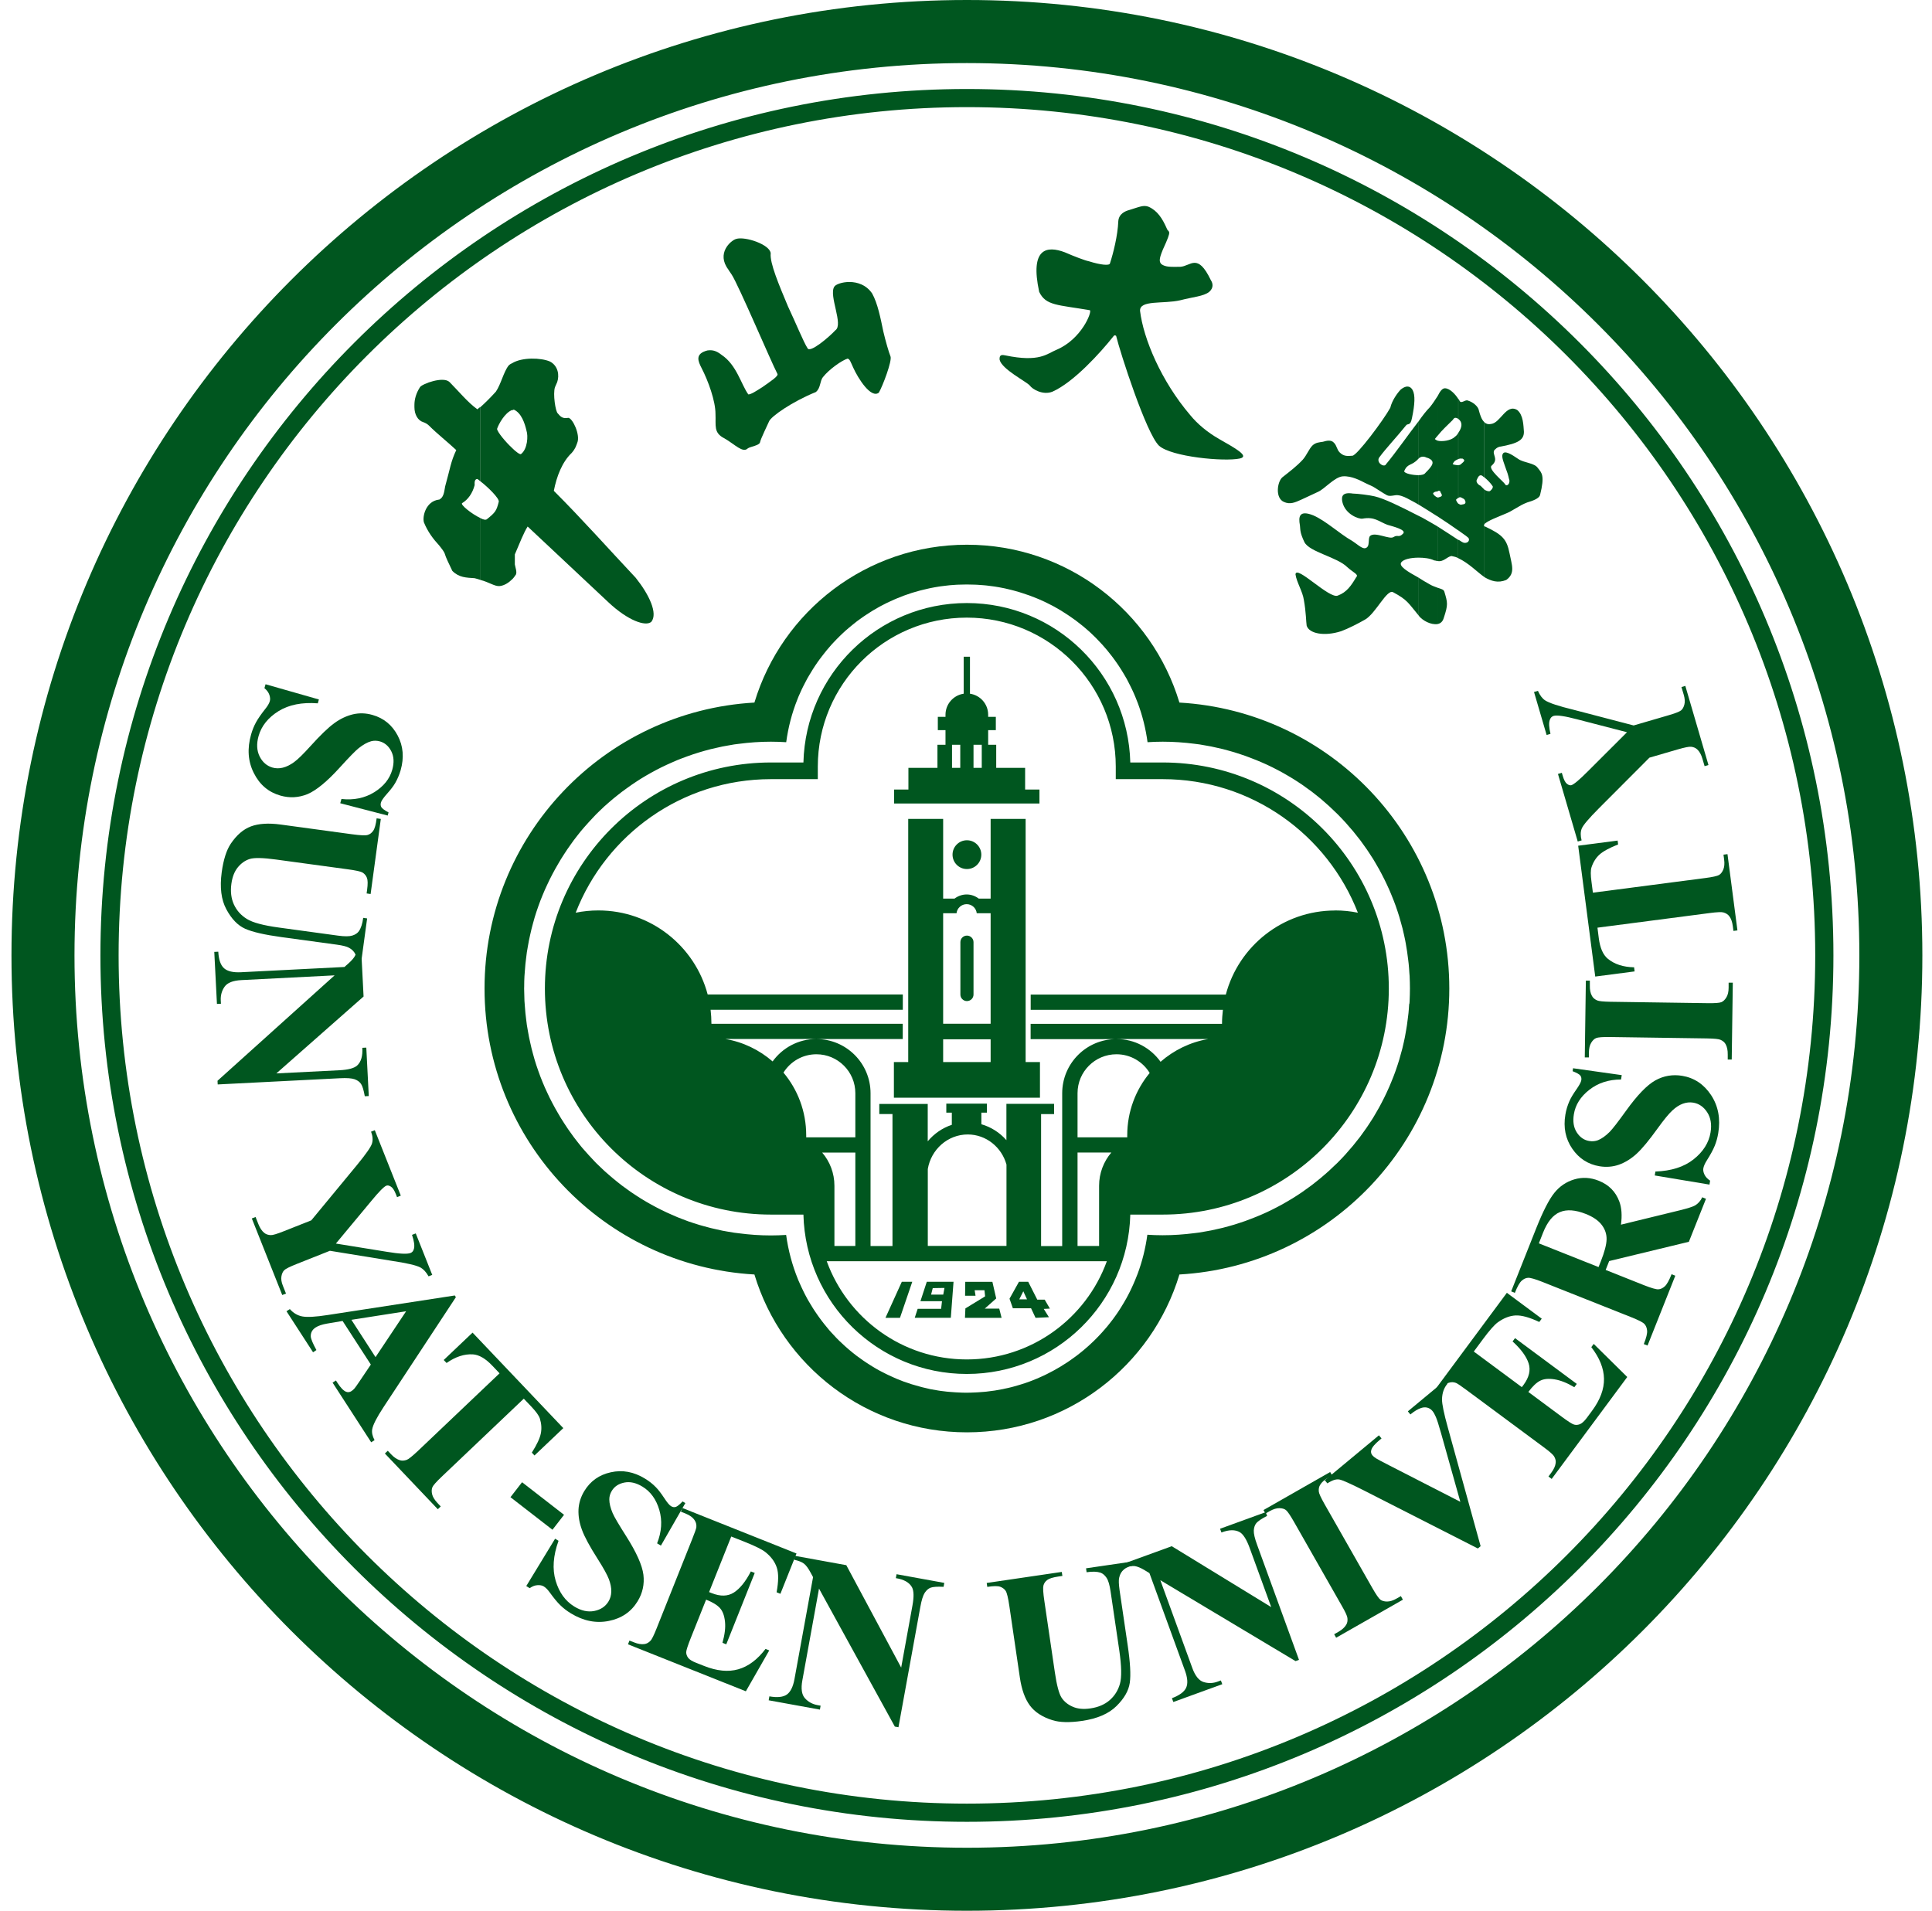 <?xml version="1.0" encoding="UTF-8"?>
<svg id="Layer_1" data-name="Layer 1" xmlns="http://www.w3.org/2000/svg" viewBox="0 0 304.75 301.41">
  <defs>
    <style>
      .cls-1 {
        fill-rule: evenodd;
      }

      .cls-1, .cls-2 {
        fill: #00561f;
        stroke-width: 0px;
      }
    </style>
  </defs>
  <g id="_纵向" data-name=" 纵向">
    <g>
      <path class="cls-1" d="m223.78,87.97v-6.59c-3.08-1.58-5.45-2.73-6.94-3.08-.71-.18-2.73-.44-3.43-.44-1.67-.26-1.85.44-1.67,1.32.44,1.94,2.55,2.72,3.16,2.64,1.93-.35,2.55.44,3.95.97.88.26,3.08.79,2.46,1.4-.7.71-.79.09-1.5.53-.61.44-2.89-.88-3.69-.18-.43.44.09,1.76-.79,1.94-.52.09-1.32-.7-2.02-1.14-2.02-1.14-4.13-3.16-6.15-4.04-2.2-.88-2.38.17-2.11,1.58.08.79,0,1.14.7,2.63.79,1.58,5.19,2.37,6.77,3.96.97.88,1.85,1.15,1.41,1.58-.79,1.32-1.49,2.38-2.9,2.9-1.32.61-6.59-4.92-6.68-3.34.17,1.23,1.14,2.72,1.32,4.04.35,1.93.35,3.51.44,4.04.35,1.23,2.72,1.76,5.45.88,1.15-.43,2.55-1.14,3.78-1.84,1.67-.97,3.43-4.84,4.4-4.31,2.29,1.23,2.37,1.67,4.05,3.69h0v-5.97c-1.76-.97-3.25-1.85-2.73-2.46.35-.44,1.41-.71,2.73-.71h-.01Zm-10.46-16.08c.71,0,4.92-5.63,5.98-7.56.26-1.14,1.14-2.37,1.67-2.9.88-.7,1.5-.53,1.85.09.44.79.35,2.29-.09,4.39-.26,1.41-.7.79-.97,1.23-1.49,1.85-3.16,3.61-4.13,4.93-.62.69.35,1.58.88,1.31,1.76-2.11,3.69-4.92,5.27-6.94v5.89l-.09.09c-1.06,1.14-1.67.61-2.2,1.93.09.35,1.32.61,2.29.61v4.66c-.53-.35-1.14-.62-1.58-.88-.35-.18-.97-.53-1.67-.62-.53-.08-1.23.27-1.76,0-.79-.44-1.41-.88-1.84-1.14-.53-.35-.88-.43-1.59-.79-.7-.35-2.11-1.14-3.51-1.05-1.32.09-2.9,2.02-3.95,2.46-.97.44-1.85.88-2.64,1.23-.97.44-1.75.79-2.72.35-1.41-.62-1.05-3.16-.26-3.87,1.23-.97,2.28-1.76,3.25-2.81.61-.7.97-1.67,1.49-2.2.53-.52,1.14-.52,1.67-.61.61-.18,1.32-.35,1.76.17.44.44.44,1.06.88,1.5.61.61,1.14.61,2.02.53h0Zm10.46,19.25c.53.35,1.14.7,1.76,1.05.44.26.79.35,1.23.53v5.72c-1.05.17-2.37-.53-2.99-1.32v-5.97h0Zm2.99-2.64v-5.45c-.88-.53-1.67-.96-2.46-1.41l-.53-.26v6.59c.79,0,1.76.09,2.46.44.18,0,.36.09.53.09h0Zm-2.99-22.06c.61-.88,1.23-1.67,1.76-2.2.44-.53.88-1.23,1.23-1.76v6.24c-.17.17-.26.35-.44.53.09.09.18.17.44.26v8c-.44.09-.35,0-.7.26-.09.17.35.62.7.7v2.99l-.17-.09c-.97-.62-1.94-1.23-2.81-1.76v-4.66c.44,0,.88-.09,1.05-.35,1.14-1.14,1.67-1.85.36-2.37-.09.08-.71-.53-1.41.08v-5.89h0v.02Zm6.24,17.23v-4.22c-.17-.18-.35-.53-.35-.62.18-.18.26-.26.35-.26v-5.19c-.35,0-.79-.09-.88-.17.27-.53.35-.53.88-.79h0v-4.13c-.09.17-.26.44-.53.61-.61.62-2.02.79-2.72.62v8l.09-.09c.44-.09.35.35.44.35.26.44.17.53-.44.7h-.09v2.99c1.23.79,2.37,1.58,3.25,2.2Zm-3.25,9.05c.53.18.97.26,1.06.62.52,1.75.61,2.01-.09,4.13-.18.62-.53.88-.97.97v-5.72h0Zm3.25-4.66c-.26-.18-.61-.26-1.06-.35-.7.09-1.23.97-2.2.79v-5.45c1.23.79,2.46,1.58,3.25,2.11v2.9h.01Zm-3.25-25.58c.35-.7.71-1.23,1.14-1.23.79,0,1.67.97,2.11,1.67v3.17c-.09-.09-.26-.18-.44-.18-.27,0-.35.27-.44.35-.88.88-1.67,1.58-2.37,2.47v-6.24h0Zm3.25.44c.09.09.18.18.18.26.26.62.88-.17,1.32,0,.88.26,1.67.97,1.76,1.58.18.7.44,1.49.88,1.85v8.7c-.18-.09-.26-.18-.36-.27-.52-.26-.7.35-.88.71-.09.26.18.7.62.88l.61.61v5.45c-.09.09-.09.27,0,.35v8c-1.23-.88-2.46-2.2-4.13-2.99v-2.9c.26.08.44.27.61.35.53.35,1.23,0,1.06-.52,0-.18-.7-.62-1.67-1.32v-4.22c.18.08.26.18.44.18.27-.09.71,0,.71-.44-.09-.26-.09-.44-.53-.62-.26-.17-.44-.17-.61,0v-5.19c.26,0,.35-.09.44-.17.53-.45.71-.61.17-.88-.09.09-.17-.08-.61.09v-4.13c.61-.88.71-1.67,0-2.2v-3.17h-.01Zm4.13,20.13h.09c2.81,1.32,3.43,2.03,3.87,4.22.35,1.84.96,3.16-.52,4.22-1.32.53-2.38.17-3.43-.44v-8h-.01Zm0-16.43c.27.26.62.35,1.05.26,1.5-.17,2.38-3.25,4.13-2.2.97.79.97,2.46,1.05,3.43,0,1.23-.79,1.84-3.87,2.37-.17.09-.26,0-.79.52-.44.7.79,1.41-.44,2.46-.61.53,1.93,2.55,2.11,2.9.18.44.79.09.7-.61-.08-.18-.18-.88-.44-1.49-.35-1.06-.88-2.2-.61-2.64.26-.62,1.32,0,2.46.79.88.61,2.55.61,3.07,1.41.62.79,1.14,1.14.35,4.3-.18.53-1.14.88-2.02,1.14-1.4.53-2.2,1.32-3.6,1.85-.79.35-2.72,1.05-3.16,1.58v-5.45c.27.17.53.26.79.26.26-.09.62-.53.53-.79-.35-.53-.88-1.06-1.32-1.41v-8.7h0v.02Z"/>
      <path class="cls-1" d="m171.74,41.21c1.94.61,3.26.71,3.34.35.52-1.59,1.23-4.39,1.32-6.68.09-1.14,1.06-1.58,1.76-1.76,1.67-.52,2.2-.79,2.98-.52,1.41.61,2.2,1.84,2.9,3.43.27.79.97-.09-.61,3.34-.7,1.67-.52,1.93-.26,2.28.7.53,1.58.44,2.99.44,1.68-.09,2.73-2.29,4.84,2.11.35.53.44,1.23-.27,1.85-.88.7-2.55.79-4.57,1.32-2.64.61-6.42-.09-6.33,1.67.53,4.4,3.34,11.08,7.91,16.44,1.14,1.4,2.72,2.72,4.57,3.78,2.64,1.5,4.83,2.72,3.26,3.07-2.46.53-10.81-.26-12.75-2.02-2.02-1.93-6.15-14.77-6.76-17.32-.09-.08-.27-.18-.45.09-2.02,2.55-6.24,7.21-9.58,8.7-1.49.61-3.16-.35-3.6-.97-.52-.61-4.39-2.55-4.75-4.05-.09-.88.44-.79.88-.7,5.45,1.14,6.59-.27,8.09-.88,3.95-1.67,5.63-5.98,5.27-6.24-5.1-.88-6.95-.7-8-2.9-1.5-6.95,1.23-7.3,4.04-6.24,1.41.62,3.25,1.32,3.78,1.41h0Z"/>
      <path class="cls-1" d="m111.62,55.28c.7-.09,1.32,0,2.2.7,2.38,1.58,3.08,4.66,4.22,6.24.44,0,1.23-.53,2.2-1.14,1.23-.88,2.64-1.76,2.38-2.12-.97-1.85-6.15-14.06-7.21-15.65-.09-.17-.44-.61-.52-.79-1.93-2.55.35-4.57,1.23-4.83,1.4-.44,5.36.88,5.45,2.28-.17,1.5,1.32,5.01,2.72,8.35,1.32,2.81,2.46,5.63,3.08,6.59.35.88,3.43-1.76,4.4-2.81,1.32-.88-1.06-5.45-.18-6.86.35-.7,4.13-1.67,5.98,1.05.88,1.58,1.32,3.87,1.76,5.98.35,1.5.88,3.34,1.14,3.96.27.7-1.23,4.66-1.84,5.71-1.23.97-3.25-2.19-4.05-3.96-.44-.97-.53-1.32-.88-1.41-.88.26-2.9,1.67-3.87,2.9-.53.62-.35,1.76-1.15,2.38-3.69,1.49-7.12,3.87-7.38,4.65-.18.44-1.32,2.73-1.41,3.26-.09.52-1.58.7-1.93.97-.79.79-2.02-.62-3.69-1.58-1.76-.88-1.32-2.02-1.41-3.87,0-2.02-1.14-5.19-2.19-7.21-.53-1.05-1.14-2.28.97-2.8h-.02Z"/>
      <path class="cls-1" d="m69.25,78.83c.71-.35.79-1.06.97-2.11.79-2.81.87-3.87,1.75-5.72-1.41-1.32-2.99-2.55-4.31-3.87-.26-.26-.61-.44-.88-.53-.88-.26-1.41-1.23-1.41-2.37v-.36c0-.87.26-1.84.88-2.8.35-.53,3.69-1.76,4.66-.8,1.41,1.41,2.9,3.25,4.4,4.3.09-.08.26-.26.44-.35v11.69c-.17-.17-.35-.27-.44-.35-.53,0-.44.7-.44.97-.35,1.32-1.06,2.28-1.93,2.81-.52.17,1.5,1.76,2.81,2.37v9.76c-.26-.09-.53-.17-.88-.26-1.32-.09-2.46-.09-3.52-1.15-.61-1.31-.96-1.94-1.23-2.81-.17-.35-.44-.7-.79-1.14-1.05-1.15-1.84-2.2-2.46-3.7-.27-.88.26-3.34,2.37-3.6v.02Zm6.51-14.59c.7-.62,1.58-1.49,2.46-2.46.79-1.14,1.23-3.16,2.02-4.13.18-.18.36-.27.53-.35v7.38c-1.14.44-2.11,2.2-2.37,2.99.09.52,1.32,2.02,2.37,2.99v20.74c-.53.53-1.23.97-1.93,1.05-.79.09-1.67-.61-3.08-.97v-9.76c.44.26.88.35,1.06.17,1.32-1.06,1.49-1.31,1.85-2.72.17-.53-1.85-2.46-2.9-3.25v-11.69h-.01Zm5.01-6.94c1.58-.97,4.57-.88,5.98-.27,1.32.7,1.5,2.2,1.14,3.25l-.35.8c-.35,1.05.09,3.87.44,4.13.44.53.79.88,1.67.7.7.09,1.93,2.73,1.4,3.96-.17.44-.26.88-.88,1.59-1.49,1.41-2.37,3.69-2.81,5.97,4.57,4.57,8.53,9.05,12.92,13.72,2.11,2.64,3.52,5.62,2.46,6.94-.88.79-3.69-.18-6.77-3.08l-12.74-11.95c-.62.97-1.23,2.55-2.02,4.4v1.58c.09.53.35,1.14.18,1.58-.18.26-.35.53-.62.79v-20.74c.62.61,1.23,1.05,1.4.97,1.06-.79,1.15-2.9.88-3.69-.26-1.14-.79-2.81-2.02-3.34-.09.09-.18.09-.26.09v-7.4Z"/>
      <path class="cls-1" d="m152.52,0C69.28,0,1.81,67.48,1.81,150.71s67.48,150.71,150.71,150.71,150.71-67.48,150.71-150.71S235.75,0,152.52,0h0Zm0,291.48c-77.74,0-140.77-63.02-140.77-140.77S74.78,9.95,152.52,9.95s140.77,63.02,140.77,140.76-63.03,140.77-140.77,140.77Zm0-277.44C77.04,14.04,15.84,75.23,15.84,150.71s61.19,136.68,136.68,136.68,136.68-61.19,136.68-136.68S228.01,14.04,152.52,14.04Zm0,270.48c-73.9,0-133.81-59.91-133.81-133.81S78.62,16.9,152.52,16.9s133.81,59.91,133.81,133.81-59.91,133.81-133.81,133.81Z"/>
      <g>
        <path class="cls-2" d="m61.14,128.65l-7.47-1.94.19-.67c1.95.21,3.67-.14,5.16-1.06s2.44-2.1,2.85-3.54c.32-1.12.27-2.09-.14-2.91-.41-.82-1.01-1.34-1.78-1.57-.49-.14-.96-.15-1.41-.03-.61.17-1.26.54-1.96,1.09-.51.41-1.49,1.41-2.94,3.01-2.03,2.24-3.74,3.65-5.13,4.24-1.4.57-2.83.65-4.29.23-1.86-.53-3.26-1.71-4.18-3.55-.93-1.83-1.07-3.87-.43-6.1.2-.7.46-1.34.78-1.92.32-.58.81-1.29,1.47-2.12.37-.46.6-.86.7-1.2.08-.29.06-.62-.07-1s-.39-.73-.78-1.06l.18-.61,8.41,2.4-.17.61c-2.5-.19-4.57.22-6.21,1.24-1.63,1.02-2.68,2.33-3.13,3.91-.35,1.23-.29,2.3.16,3.22.46.92,1.14,1.5,2.02,1.76.52.15,1.07.16,1.64.02.57-.14,1.16-.43,1.77-.87s1.47-1.29,2.59-2.53c1.57-1.74,2.84-2.96,3.79-3.64.95-.69,1.93-1.14,2.93-1.38,1-.23,2.02-.2,3.06.1,1.78.5,3.1,1.59,3.98,3.25s1.03,3.48.47,5.46c-.21.72-.5,1.4-.86,2.03-.28.48-.7,1.04-1.27,1.67-.57.64-.89,1.1-.98,1.4-.08.28-.06.53.07.75.13.21.51.49,1.13.82l-.14.5h-.01Z"/>
        <path class="cls-2" d="m60.07,129.18l-1.61,11.85-.63-.09.08-.59c.12-.89.11-1.52-.03-1.87-.14-.36-.37-.63-.67-.82-.31-.19-1.12-.37-2.43-.54l-11.24-1.53c-2.05-.28-3.44-.31-4.14-.09-.71.22-1.33.65-1.87,1.3-.54.65-.88,1.52-1.03,2.6-.17,1.24-.04,2.34.4,3.29.44.95,1.12,1.71,2.05,2.28.92.57,2.6,1.02,5.04,1.35l9.36,1.28c1.03.14,1.78.13,2.24-.02.47-.15.81-.38,1.02-.69.33-.47.56-1.17.68-2.1l.62.09-1.08,7.94-.63-.09.06-.47c.09-.64.03-1.2-.17-1.66-.2-.46-.55-.83-1.04-1.09-.34-.2-.98-.36-1.91-.49l-8.72-1.19c-2.7-.37-4.62-.81-5.77-1.33s-2.13-1.54-2.94-3.05c-.82-1.51-1.06-3.46-.74-5.84.27-1.99.75-3.49,1.42-4.5.93-1.38,1.99-2.3,3.2-2.75s2.77-.55,4.68-.29l11.24,1.53c1.32.18,2.15.22,2.49.11.34-.1.64-.32.87-.66.24-.34.42-.99.54-1.96l.63.09h.03Z"/>
        <path class="cls-2" d="m57.36,157.19l-13.77,12.14,9.95-.5c1.39-.07,2.32-.32,2.79-.74.63-.58.9-1.51.82-2.8l.63-.03.39,7.64-.63.03c-.17-.97-.37-1.62-.59-1.94-.22-.33-.55-.57-1.01-.74-.46-.16-1.24-.22-2.33-.16l-19.27.98-.03-.58,18.47-16.63-14.71.75c-1.33.07-2.21.42-2.65,1.05s-.63,1.34-.6,2.13l.03.55-.63.03-.42-8.21.63-.03c.07,1.28.38,2.15.92,2.62s1.42.68,2.65.62l16.33-.83.59-.52c.59-.52.97-.98,1.14-1.36s.25-.93.24-1.64l.63-.03.42,8.21h0Z"/>
        <path class="cls-2" d="m68.19,201.11l-.59.23c-.38-.67-.8-1.13-1.27-1.39-.66-.35-2.2-.71-4.64-1.07l-9.65-1.57-5.21,2.07c-1.11.44-1.78.77-2,1-.22.22-.37.55-.44.97s0,.92.24,1.5l.48,1.21-.59.23-4.8-12.08.59-.23.45,1.13c.25.63.56,1.09.93,1.38.26.22.6.33,1.02.35.3.02.99-.19,2.07-.62l4.32-1.71,7.21-8.73c1.42-1.73,2.21-2.86,2.37-3.41s.11-1.16-.15-1.85l.59-.23,4.1,10.32-.59.24-.18-.46c-.25-.63-.51-1.03-.79-1.2-.28-.18-.52-.23-.72-.15-.38.15-1.17.95-2.37,2.41l-5.59,6.72,8.04,1.3c1.97.33,3.21.39,3.73.19.29-.11.47-.34.55-.69.12-.46.02-1.19-.31-2.17l.59-.23,2.61,6.57v-.03Z"/>
        <path class="cls-2" d="m58.49,215.25l-4.45-6.87-2.42.41c-.81.14-1.41.34-1.82.61-.55.35-.81.84-.78,1.44.02.35.31,1.07.89,2.13l-.53.35-4.19-6.47.53-.34c.56.63,1.22,1.02,1.98,1.16.77.14,2.1.07,4.01-.23l20.03-3.08.17.27-11.41,17.34c-1.08,1.64-1.67,2.81-1.79,3.5-.09.52.04,1.09.37,1.71l-.53.34-6.09-9.41.53-.34.25.39c.49.76.94,1.22,1.35,1.39.29.11.58.08.86-.11.17-.11.33-.26.48-.43.07-.07.34-.45.8-1.13l1.75-2.6v-.03Zm.75-1.17l4.82-7.23-8.63,1.35,3.8,5.88h.01Z"/>
        <path class="cls-2" d="m88.86,225.28l-4.55,4.32-.42-.45c.8-1.26,1.27-2.27,1.42-3.03.15-.76.1-1.54-.16-2.37-.15-.45-.6-1.08-1.34-1.86l-1.19-1.25-12.95,12.31c-.86.82-1.35,1.37-1.47,1.67s-.14.66-.04,1.09c.1.43.38.88.83,1.37l.53.56-.46.44-8.35-8.79.46-.43.53.56c.46.49.92.79,1.38.93.32.1.68.08,1.08-.06.28-.1.84-.55,1.69-1.34l12.95-12.31-1.15-1.21c-1.07-1.13-2.1-1.72-3.06-1.78-1.35-.08-2.73.37-4.15,1.36l-.45-.47,4.55-4.32,14.33,15.08v-.02Z"/>
        <path class="cls-2" d="m87.15,241.32l-6.63-5.14,1.83-2.36,6.62,5.14-1.82,2.35h0Z"/>
        <path class="cls-2" d="m108.1,237.12l-3.85,6.7-.6-.36c.72-1.83.84-3.58.35-5.26s-1.38-2.91-2.67-3.69c-.99-.6-1.94-.82-2.84-.64s-1.56.61-1.98,1.3c-.27.44-.4.89-.4,1.35,0,.63.18,1.36.53,2.18.26.6.97,1.81,2.13,3.63,1.62,2.55,2.53,4.58,2.72,6.08.18,1.49-.12,2.9-.92,4.2-1.01,1.65-2.52,2.69-4.53,3.09-2.01.41-4.02.01-6-1.2-.62-.38-1.17-.8-1.65-1.27-.48-.46-1.03-1.13-1.65-1.99-.35-.48-.67-.81-.98-.99-.25-.15-.58-.22-.98-.19-.4.02-.81.18-1.23.47l-.54-.33,4.55-7.47.54.33c-.85,2.36-1,4.47-.45,6.31.55,1.85,1.53,3.2,2.94,4.06,1.09.67,2.14.9,3.15.7,1.01-.2,1.75-.7,2.23-1.48.29-.47.44-.99.45-1.58.02-.59-.11-1.23-.37-1.94-.27-.7-.85-1.76-1.75-3.17-1.26-1.98-2.1-3.52-2.5-4.62-.41-1.1-.59-2.16-.55-3.19.05-1.02.35-2,.91-2.93.96-1.58,2.35-2.57,4.19-2.97,1.83-.41,3.63-.08,5.39,1,.64.39,1.22.84,1.73,1.37.39.4.81.95,1.28,1.66.47.72.83,1.16,1.09,1.31.25.16.5.2.74.13s.6-.36,1.09-.87l.44.26h0Z"/>
        <path class="cls-2" d="m115.34,242.4l-3.49,8.75.43.17c1.37.54,2.52.51,3.48-.1.96-.62,1.85-1.72,2.68-3.33l.61.24-4.49,11.26-.6-.24c.36-1.28.5-2.39.4-3.33-.1-.95-.36-1.66-.79-2.14-.43-.48-1.16-.93-2.19-1.34l-2.42,6.06c-.47,1.18-.71,1.93-.72,2.23,0,.31.1.6.3.88.21.28.62.54,1.23.78l1.29.51c2.01.8,3.81.98,5.39.53,1.58-.45,3.01-1.52,4.3-3.21l.59.23-3.69,6.45-18.59-7.41.23-.59.72.28c.62.25,1.17.34,1.64.27.33-.04.65-.21.94-.51.22-.2.54-.85.97-1.93l5.64-14.15c.39-.97.6-1.58.64-1.82.04-.41-.04-.78-.25-1.09-.28-.46-.78-.82-1.47-1.1l-.72-.28.23-.59,18.01,7.18-2.54,6.36-.6-.24c.31-1.68.33-2.97.04-3.87-.29-.9-.87-1.71-1.76-2.43-.52-.43-1.59-.97-3.22-1.62l-2.22-.88v.02Z"/>
        <path class="cls-2" d="m133.48,246.88l8.67,16.18,1.78-9.8c.25-1.37.22-2.33-.08-2.88-.42-.75-1.27-1.23-2.54-1.43l.11-.62,7.53,1.37-.11.62c-.98-.05-1.66,0-2.03.13-.37.14-.68.41-.95.82-.26.41-.5,1.15-.69,2.23l-3.45,18.97-.57-.1-11.96-21.77-2.63,14.48c-.24,1.31-.1,2.25.41,2.82.52.57,1.16.92,1.93,1.07l.54.1-.11.62-8.08-1.47.11-.62c1.26.22,2.18.12,2.76-.29.58-.42.98-1.23,1.2-2.44l2.93-16.08-.38-.7c-.37-.69-.72-1.17-1.06-1.43s-.85-.46-1.54-.61l.11-.62,8.08,1.47.02-.02Z"/>
        <path class="cls-2" d="m155.65,249.71l11.83-1.74.1.63-.6.09c-.89.13-1.49.32-1.79.55-.31.23-.51.53-.6.87-.09.35-.05,1.17.15,2.48l1.65,11.22c.3,2.05.66,3.38,1.06,4,.41.62,1,1.1,1.77,1.43.77.34,1.7.42,2.78.26,1.24-.18,2.26-.62,3.04-1.3.79-.69,1.33-1.55,1.62-2.59.29-1.04.25-2.79-.1-5.22l-1.38-9.35c-.15-1.02-.36-1.74-.64-2.15-.28-.41-.59-.67-.94-.8-.55-.18-1.28-.21-2.2-.07l-.09-.62,7.92-1.16.09.63-.47.07c-.64.1-1.16.3-1.55.63-.39.32-.65.76-.76,1.3-.1.38-.07,1.04.06,1.98l1.28,8.7c.4,2.69.51,4.66.33,5.91s-.88,2.47-2.11,3.68-3.03,1.98-5.41,2.33c-1.98.29-3.56.25-4.71-.12-1.58-.5-2.76-1.27-3.53-2.31s-1.3-2.51-1.58-4.41l-1.65-11.23c-.19-1.32-.39-2.12-.58-2.43-.2-.3-.49-.52-.87-.66-.39-.14-1.07-.13-2.04.02l-.09-.62h0Z"/>
        <path class="cls-2" d="m184.86,243.93l15.66,9.59-3.41-9.36c-.48-1.3-.99-2.12-1.53-2.45-.74-.43-1.71-.42-2.91.04l-.22-.59,7.2-2.62.22.59c-.88.45-1.44.83-1.69,1.13s-.38.7-.41,1.18c-.02.49.15,1.25.53,2.27l6.6,18.13-.54.2-21.33-12.76,5.04,13.84c.45,1.25,1.05,1.99,1.78,2.22.73.23,1.47.21,2.21-.06l.52-.19.22.59-7.72,2.81-.22-.6c1.19-.45,1.94-1,2.24-1.65s.23-1.56-.19-2.71l-5.6-15.37-.67-.41c-.67-.41-1.22-.64-1.64-.7-.42-.05-.97.03-1.64.25l-.22-.59,7.73-2.81v.03Z"/>
        <path class="cls-2" d="m220.98,251.8l.31.55-10.53,6-.31-.55.67-.38c.58-.33.99-.71,1.23-1.12.18-.29.24-.64.19-1.05-.02-.3-.32-.96-.9-1.96l-7.54-13.24c-.59-1.03-1.01-1.64-1.26-1.84-.26-.2-.6-.29-1.05-.3-.44,0-.94.15-1.51.47l-.67.38-.31-.55,10.52-6,.31.55-.67.38c-.58.33-1,.7-1.23,1.11-.18.29-.25.64-.2,1.06.03.3.33.95.9,1.96l7.54,13.24c.59,1.03,1.01,1.64,1.27,1.84.26.19.61.29,1.06.29s.94-.15,1.51-.48l.67-.38v.02Z"/>
        <path class="cls-2" d="m227.93,217.79l.4.48c-.56.65-.85,1.47-.87,2.48,0,.75.3,2.23.92,4.45l5.17,18.71-.44.36-17.87-9.1c-2.15-1.09-3.48-1.69-3.98-1.78s-1.13.11-1.88.61l-.41-.49,8.54-7.09.41.49-.29.24c-.77.64-1.22,1.17-1.33,1.6-.09.3-.03.58.18.83.13.16.32.31.57.47s.96.54,2.14,1.14l11.16,5.72-3.04-10.82c-.37-1.31-.64-2.16-.82-2.56-.17-.4-.35-.72-.54-.95-.22-.26-.48-.43-.79-.52-.31-.08-.64-.07-1,.05-.51.17-1.06.5-1.69,1.02l-.4-.49,5.85-4.85h.01Z"/>
        <path class="cls-2" d="m232.48,213.21l7.57,5.61.28-.37c.87-1.18,1.14-2.31.79-3.39-.35-1.08-1.19-2.23-2.53-3.45l.39-.52,9.74,7.22-.39.52c-1.14-.68-2.18-1.09-3.12-1.24-.94-.15-1.69-.08-2.27.22-.58.29-1.2.88-1.86,1.77l5.24,3.89c1.02.76,1.68,1.18,1.98,1.26.29.08.6.06.92-.07s.68-.46,1.08-.99l.82-1.11c1.29-1.74,1.92-3.43,1.89-5.07-.03-1.64-.7-3.3-2-4.98l.38-.51,5.29,5.22-11.92,16.08-.51-.38.46-.62c.4-.54.63-1.05.68-1.52.05-.33-.04-.68-.25-1.04-.15-.26-.68-.74-1.62-1.43l-12.24-9.07c-.84-.62-1.37-.98-1.6-1.08-.39-.15-.76-.16-1.12-.04-.51.16-.99.54-1.44,1.14l-.46.62-.51-.37,11.54-15.57,5.5,4.08-.39.52c-1.54-.73-2.78-1.07-3.73-1.03-.94.05-1.87.41-2.8,1.08-.54.39-1.34,1.29-2.38,2.7l-1.42,1.92h.01Z"/>
        <path class="cls-2" d="m253.27,200.33l6.03,2.4c1.17.46,1.93.68,2.28.66.36-.02.7-.18,1.02-.47s.68-.92,1.07-1.91l.59.23-4.38,11.02-.59-.23c.4-1,.57-1.71.52-2.14-.04-.43-.18-.77-.42-1.03s-.94-.62-2.1-1.08l-13.97-5.55c-1.16-.46-1.93-.68-2.28-.66-.36.02-.7.18-1.02.47s-.68.92-1.07,1.91l-.58-.24,3.97-10c1.04-2.6,1.97-4.44,2.81-5.5s1.9-1.78,3.17-2.16c1.27-.38,2.56-.31,3.86.21,1.59.63,2.67,1.72,3.25,3.28.37.99.45,2.21.26,3.65l9.34-2.28c1.21-.3,1.99-.55,2.34-.75.5-.3.88-.73,1.14-1.29l.59.24-2.7,6.78-12.57,3.04-.56,1.41h0Zm-10.55-4.2l9.43,3.75.36-.9c.58-1.47.89-2.63.91-3.46.02-.84-.24-1.6-.77-2.3-.54-.7-1.37-1.27-2.51-1.72-1.64-.65-3.01-.75-4.09-.29-1.09.45-1.97,1.53-2.65,3.24l-.67,1.7v-.02Z"/>
        <path class="cls-2" d="m248.16,168.52l7.65,1.08-.11.69c-1.96,0-3.63.55-5.01,1.63s-2.19,2.36-2.43,3.85c-.19,1.14-.04,2.1.46,2.87s1.15,1.22,1.95,1.35c.51.09.97.04,1.41-.13.58-.24,1.19-.67,1.83-1.31.46-.47,1.32-1.58,2.58-3.33,1.76-2.45,3.3-4.05,4.62-4.79,1.32-.73,2.74-.97,4.24-.72,1.91.32,3.43,1.34,4.56,3.05,1.13,1.72,1.5,3.72,1.12,6.01-.12.72-.31,1.39-.56,2-.25.62-.66,1.37-1.23,2.27-.32.5-.5.93-.56,1.27-.05.29.01.62.18.98s.47.68.89.96l-.1.62-8.63-1.44.1-.62c2.51-.09,4.52-.73,6.03-1.93s2.4-2.61,2.67-4.24c.21-1.26.03-2.32-.53-3.18-.56-.86-1.3-1.37-2.21-1.52-.54-.09-1.09-.03-1.64.17s-1.1.56-1.65,1.07c-.55.51-1.32,1.44-2.3,2.8-1.37,1.91-2.49,3.26-3.36,4.05s-1.79,1.35-2.76,1.7c-.97.34-1.99.42-3.05.25-1.82-.3-3.26-1.23-4.32-2.78-1.06-1.55-1.42-3.34-1.08-5.37.12-.74.34-1.45.63-2.11.22-.51.58-1.11,1.07-1.81s.76-1.19.81-1.5c.05-.29,0-.54-.15-.74s-.56-.43-1.22-.69l.08-.51.02.05Z"/>
        <path class="cls-2" d="m272.7,155.02h.63l-.17,12.12h-.63v-.78c.01-.67-.1-1.22-.33-1.63-.16-.3-.42-.53-.81-.7-.27-.13-.99-.2-2.15-.22l-15.24-.22c-1.19-.02-1.92.04-2.22.16s-.56.37-.79.75-.35.89-.36,1.54v.77h-.65s.17-12.12.17-12.12h.63v.78c-.01.67.09,1.22.33,1.63.15.3.42.53.81.71.27.13.99.2,2.15.22l15.24.22c1.18.02,1.93-.04,2.22-.16.3-.13.56-.38.79-.76s.35-.89.35-1.54v-.77h.03Z"/>
        <path class="cls-2" d="m248.94,133.41l6.22-.81.08.61c-1.39.55-2.36,1.08-2.94,1.6-.57.52-.99,1.19-1.26,2.01-.15.46-.15,1.22,0,2.29l.22,1.71,17.72-2.31c1.17-.15,1.9-.32,2.18-.48.28-.17.5-.46.67-.86.17-.41.22-.94.13-1.59l-.1-.76.63-.08,1.57,12.03-.63.08-.1-.76c-.09-.67-.27-1.19-.56-1.56-.2-.27-.5-.47-.91-.59-.29-.09-1.01-.06-2.16.09l-17.72,2.31.21,1.66c.2,1.55.68,2.63,1.42,3.24,1.04.86,2.43,1.32,4.15,1.35l.08.65-6.21.81-2.69-20.63h0Z"/>
        <path class="cls-2" d="m241.98,109.16l.61-.18c.31.71.69,1.21,1.13,1.5.62.41,2.12.91,4.51,1.49l9.46,2.47,5.38-1.57c1.15-.33,1.84-.6,2.09-.8s.42-.51.53-.93c.11-.42.08-.92-.09-1.51l-.37-1.25.61-.18,3.65,12.48-.61.18-.34-1.16c-.19-.66-.46-1.14-.8-1.46-.24-.24-.56-.39-.98-.44-.3-.04-1.01.1-2.12.42l-4.46,1.3-8,8.02c-1.58,1.59-2.47,2.64-2.68,3.17-.21.52-.21,1.14-.02,1.86l-.61.18-3.12-10.66.61-.18.14.47c.19.65.41,1.07.67,1.27s.5.27.7.21c.39-.12,1.26-.84,2.59-2.18l6.18-6.17-7.87-2.04c-1.93-.51-3.16-.69-3.7-.54-.29.09-.5.3-.61.64-.17.45-.13,1.18.11,2.19l-.61.18-1.99-6.79h0Z"/>
      </g>
      <path class="cls-2" d="m152.52,147.59c-.57,0-1.03.46-1.03,1.03v8.27c0,.57.46,1.03,1.03,1.03s1.04-.46,1.04-1.03v-8.27c0-.57-.47-1.03-1.04-1.03Zm33.52-36.76c-4.34-14.41-17.7-24.9-33.52-24.9s-29.18,10.49-33.52,24.9c-23.74,1.36-42.57,21.03-42.57,45.11s18.83,43.75,42.57,45.11c4.34,14.41,17.7,24.9,33.52,24.9s29.18-10.49,33.52-24.9c23.74-1.36,42.57-21.03,42.57-45.11s-18.83-43.75-42.57-45.11Zm36.24,47.56c-.03.48-.06.96-.11,1.43-.02.22-.05.44-.08.66-.05.41-.1.82-.16,1.23-.04.25-.08.49-.12.73-.06.38-.13.76-.2,1.14-.05.25-.11.5-.16.75-.08.36-.16.72-.25,1.08-.07.26-.13.51-.21.76-.09.35-.19.7-.29,1.04-.08.26-.16.51-.24.76-.11.34-.22.67-.34,1-.09.25-.18.5-.28.76-.12.32-.25.65-.39.97-.1.25-.2.5-.31.74-.14.32-.28.63-.43.95-.11.24-.23.49-.35.73-.15.31-.31.62-.47.92-.12.24-.25.47-.38.71-.16.3-.34.6-.52.9-.14.23-.27.45-.4.68-.18.3-.38.59-.57.88-.14.22-.28.43-.43.65-.2.29-.41.58-.62.87-.15.2-.29.41-.44.61-.23.3-.46.59-.7.88-.14.18-.28.36-.43.54-.28.34-.57.67-.87,1-.11.12-.21.25-.32.37-.4.44-.82.88-1.24,1.3-.16.16-.33.32-.5.47-.27.26-.53.52-.81.77-.2.18-.41.36-.61.54-.25.22-.5.44-.76.65-.22.19-.45.36-.67.54-.25.2-.49.4-.75.59-.23.18-.48.35-.72.52l-.75.54c-.25.17-.5.34-.75.5-.25.17-.51.33-.77.49s-.53.32-.79.47c-.26.15-.51.3-.78.45s-.55.3-.82.44c-.26.14-.53.27-.8.41-.28.14-.57.28-.85.41-.26.12-.53.24-.81.36-.29.13-.58.25-.88.37-.27.11-.55.22-.82.32-.3.11-.6.23-.9.34-.27.1-.55.19-.83.28-.31.1-.62.21-.93.3-.28.08-.56.16-.84.24-.32.09-.64.18-.96.26-.28.07-.56.13-.84.19-.33.07-.66.15-.99.22-.27.05-.56.1-.83.15-.34.06-.69.13-1.03.18-.26.04-.53.07-.79.1-1.64.21-3.31.33-5.01.33-.81,0-1.61-.03-2.4-.08-.29,2.13-.8,4.19-1.53,6.15h0c-.13.35-.27.7-.42,1.05-.08.19-.16.37-.24.56-.09.2-.17.4-.27.59-.09.19-.18.38-.27.57-.1.19-.19.38-.29.57-.1.18-.19.36-.29.54-.12.22-.25.44-.38.66-.15.25-.31.51-.46.76-.13.2-.26.41-.39.61-.11.16-.22.33-.34.5-.12.18-.25.35-.38.53-.12.16-.23.33-.36.48-.14.18-.28.37-.43.55-.11.14-.22.28-.34.42-.25.29-.49.58-.75.86l-.36.39c-.16.17-.33.35-.5.52l-.4.4c-.17.16-.34.33-.52.49l-.39.36c-.24.22-.49.43-.74.64-.13.11-.26.21-.39.32-.24.2-.49.39-.74.58-.13.1-.27.2-.4.29-.21.15-.42.3-.63.45-.14.09-.27.18-.41.28-.24.16-.48.31-.73.46-.11.07-.22.14-.33.21-.35.21-.7.41-1.06.61-.11.06-.23.12-.34.18-.26.14-.53.28-.79.41-.14.07-.27.13-.41.2-.26.12-.52.24-.78.35-.13.06-.26.12-.39.17-.38.16-.77.31-1.16.46-.03.01-.05.02-.08.03-.38.14-.76.26-1.14.38-.13.04-.26.08-.39.12-.29.09-.58.17-.87.25-.14.04-.28.08-.42.11-.32.08-.65.16-.98.22-.1.03-.2.05-.3.07-.42.08-.85.16-1.28.23-.1.02-.21.03-.31.04-.33.05-.67.09-1,.13-.15.02-.29.03-.43.04-.32.03-.63.05-.95.07-.13,0-.27.02-.4.02-.45.02-.89.04-1.35.04h0c-.45,0-.9-.01-1.34-.04-.14,0-.27-.01-.41-.02-.32-.02-.63-.05-.94-.07-.15-.01-.3-.03-.45-.04-.33-.04-.66-.08-.98-.12-.11-.02-.22-.03-.33-.05-.43-.07-.85-.14-1.27-.22-.11-.03-.22-.05-.33-.08-.31-.07-.63-.14-.94-.22-.15-.04-.3-.08-.44-.12-.28-.08-.56-.15-.84-.24-.14-.04-.28-.08-.42-.12-.36-.11-.71-.23-1.06-.36-.08-.03-.16-.05-.24-.08-.36-.13-.71-.27-1.06-.42-.14-.06-.29-.12-.43-.19-.25-.11-.49-.22-.73-.33-.15-.07-.3-.15-.46-.22-.25-.12-.49-.24-.73-.37-.13-.07-.27-.14-.4-.21-.35-.19-.69-.38-1.02-.59-.14-.08-.27-.17-.4-.25-.22-.14-.44-.27-.65-.42-.16-.1-.31-.21-.46-.31-.19-.13-.38-.27-.57-.41-.15-.11-.3-.22-.46-.33-.21-.16-.41-.32-.61-.48-.21-.17-.42-.34-.63-.52-.2-.17-.39-.34-.58-.51-.15-.14-.3-.28-.45-.42-.15-.14-.3-.28-.45-.42-.15-.15-.3-.3-.45-.45-.14-.15-.28-.29-.41-.44-.15-.15-.29-.3-.43-.46-.22-.24-.44-.49-.64-.75-.17-.2-.33-.4-.49-.6-.12-.15-.23-.29-.34-.44-.14-.18-.27-.36-.41-.55-.1-.15-.21-.29-.31-.44-.13-.19-.27-.38-.39-.57-.1-.14-.19-.29-.28-.43-.23-.37-.46-.74-.68-1.12-.08-.14-.16-.28-.24-.42-.12-.21-.23-.42-.34-.64-.08-.15-.15-.3-.23-.46-.11-.21-.21-.43-.31-.65-.07-.15-.14-.31-.21-.46-.1-.23-.2-.45-.3-.67-.03-.07-.05-.14-.08-.2-.89-2.2-1.52-4.53-1.85-6.96-.8.05-1.59.08-2.4.08-1.72,0-3.41-.12-5.07-.34-.24-.03-.48-.06-.72-.09-.36-.05-.72-.12-1.08-.18-.26-.05-.52-.09-.78-.14-.35-.07-.69-.15-1.03-.23-.26-.06-.53-.12-.79-.18-.34-.08-.67-.18-1.01-.27-.26-.07-.53-.15-.79-.22-.33-.1-.65-.21-.98-.31-.26-.08-.52-.17-.78-.26-.32-.12-.64-.24-.95-.36-.26-.1-.52-.2-.77-.3-.31-.13-.61-.26-.92-.4-.25-.11-.51-.22-.76-.34-.3-.14-.6-.28-.9-.43-.25-.12-.5-.25-.74-.38-.29-.15-.58-.31-.87-.47-.24-.14-.48-.28-.72-.41-.29-.17-.57-.34-.85-.51-.24-.14-.47-.29-.7-.45-.27-.18-.55-.36-.82-.54-.23-.16-.45-.32-.67-.48-.27-.19-.54-.38-.8-.58-.22-.17-.43-.34-.65-.51-.26-.21-.52-.41-.76-.62-.21-.17-.42-.36-.63-.54-.24-.22-.5-.42-.74-.65-.2-.18-.39-.37-.59-.56-.24-.23-.48-.45-.71-.68-.16-.16-.32-.33-.47-.5-.46-.48-.91-.97-1.35-1.48-.19-.22-.39-.43-.57-.66l-.57-.72c-.18-.24-.37-.47-.55-.71-.18-.24-.36-.49-.53-.74-.18-.25-.36-.49-.52-.74-.17-.25-.34-.5-.5-.76-.17-.26-.33-.51-.49-.77s-.31-.52-.46-.78c-.15-.27-.31-.53-.46-.8-.15-.26-.29-.53-.43-.8-.14-.27-.28-.55-.42-.82-.13-.27-.26-.54-.39-.82s-.26-.57-.39-.85c-.12-.27-.24-.55-.35-.83-.12-.29-.24-.58-.35-.88-.11-.28-.21-.56-.31-.85-.11-.3-.21-.6-.31-.9-.09-.29-.19-.57-.27-.86-.09-.31-.18-.62-.26-.93-.08-.29-.16-.58-.23-.87-.08-.32-.15-.63-.22-.96-.07-.29-.13-.58-.19-.88-.06-.32-.12-.66-.18-.99-.05-.29-.1-.58-.15-.87-.05-.35-.09-.69-.13-1.04-.03-.29-.07-.57-.1-.86-.04-.37-.06-.75-.09-1.12-.02-.26-.04-.53-.06-.79-.02-.5-.03-1.01-.04-1.51,0-.14-.01-.28-.01-.42s.01-.28.01-.42c0-.51.01-1.01.04-1.52.01-.27.04-.53.06-.79.03-.38.05-.75.09-1.12.03-.29.07-.57.1-.85.04-.35.08-.7.13-1.04.04-.29.1-.58.15-.87.06-.33.11-.66.18-.99.06-.29.12-.58.19-.88.07-.32.14-.64.22-.95.07-.29.15-.58.23-.87.08-.31.17-.62.26-.93.09-.29.18-.58.27-.86.1-.3.2-.6.31-.9.1-.28.2-.57.31-.85.11-.29.23-.58.35-.87.11-.28.23-.56.35-.83.13-.29.25-.57.39-.85.13-.27.26-.55.39-.82.14-.27.28-.55.42-.82s.28-.54.43-.8c.15-.27.31-.53.46-.8.15-.26.3-.52.46-.78s.33-.51.49-.77c.16-.25.33-.51.5-.76s.35-.5.52-.74c.18-.25.35-.5.53-.74s.37-.47.55-.71l.57-.72c.19-.22.38-.44.57-.66.44-.5.89-1,1.35-1.48.16-.16.31-.33.47-.5.23-.23.47-.46.71-.69.2-.19.39-.38.59-.56.24-.22.49-.43.74-.65.21-.18.42-.37.63-.54.25-.21.51-.41.76-.61.22-.17.43-.34.65-.51.26-.2.53-.39.8-.58.22-.16.44-.32.67-.48.27-.19.54-.37.82-.55.23-.15.46-.3.7-.45.28-.17.56-.34.85-.51.24-.14.48-.28.72-.41.29-.16.58-.32.87-.47.25-.13.49-.26.74-.38.3-.15.6-.29.9-.43.25-.12.5-.23.76-.34.31-.14.61-.27.92-.4.26-.1.51-.2.77-.3.31-.12.63-.24.95-.35.26-.09.52-.18.78-.27.33-.11.65-.21.98-.31.26-.08.53-.15.79-.23.33-.09.67-.19,1.01-.27.26-.07.53-.12.79-.18.35-.08.69-.16,1.03-.23.26-.05.52-.09.78-.14.36-.07.72-.13,1.08-.19.24-.04.48-.06.72-.09,1.66-.22,3.35-.34,5.07-.34.81,0,1.61.03,2.41.08.32-2.36.91-4.62,1.77-6.76.05-.14.1-.28.16-.41.09-.22.19-.44.29-.65.07-.16.14-.33.22-.49.1-.21.2-.42.31-.63.08-.16.16-.32.25-.48.11-.21.21-.41.32-.61.09-.16.19-.32.28-.48.2-.35.41-.69.62-1.02.1-.16.2-.32.31-.48.12-.18.25-.37.38-.56.11-.15.22-.31.33-.46.13-.18.26-.36.4-.53.12-.16.25-.31.37-.47.13-.16.26-.33.39-.49.24-.28.48-.56.72-.84.14-.15.27-.29.41-.44.15-.16.29-.31.44-.46.14-.15.29-.29.43-.43.16-.15.31-.3.47-.45.14-.13.28-.27.43-.4.21-.19.42-.37.64-.55.18-.15.36-.3.55-.45.22-.17.43-.35.65-.52.15-.11.29-.21.44-.32.19-.14.39-.28.59-.42.15-.1.3-.2.45-.3.22-.15.45-.29.67-.43.13-.08.25-.16.38-.24.34-.21.69-.41,1.04-.6.12-.07.25-.13.38-.2.25-.13.5-.26.74-.38.15-.08.3-.14.45-.21.25-.12.5-.23.75-.34.14-.06.28-.12.42-.18.36-.15.72-.29,1.08-.43.06-.03.13-.05.2-.07.35-.13.72-.25,1.08-.37.14-.04.28-.08.41-.12.28-.08.56-.17.84-.24.15-.04.29-.08.44-.11.31-.08.63-.15.94-.22.11-.02.21-.05.32-.07.42-.09.85-.16,1.27-.23.11-.02.22-.03.33-.05.33-.04.66-.09.99-.12.15-.02.29-.03.44-.05.31-.03.62-.05.94-.07.14,0,.27-.02.41-.02.44-.02.89-.03,1.34-.03h0c.45,0,.9.01,1.35.03.13,0,.27.02.4.02.32.02.64.04.95.07.14.02.29.03.43.04.34.04.68.08,1.01.13.1.02.2.03.3.04.43.07.86.14,1.28.23.1.02.2.04.3.06.33.07.65.15.98.23.14.04.28.07.42.11.3.08.59.16.88.25.12.04.26.08.38.12.39.12.78.25,1.16.39.02,0,.04.01.06.02.4.15.79.3,1.18.46.12.05.25.11.38.16.27.12.53.24.8.36.13.06.27.13.41.2.27.13.54.27.81.41.11.05.22.11.32.17.36.2.71.4,1.06.61.1.06.21.13.31.2.25.16.5.31.75.48.13.09.26.18.4.27.22.15.44.3.65.46.13.1.25.19.38.28.26.2.52.4.78.61.1.08.2.17.31.25.27.22.53.45.8.69.12.11.24.23.37.34.18.17.36.35.54.52.13.12.25.25.38.38.18.18.35.36.52.55.11.12.23.24.34.36.26.29.51.58.76.88.11.13.21.26.31.39.16.19.31.39.46.58.12.15.23.3.34.46.14.18.26.37.4.56.11.16.22.31.32.47.14.21.28.43.42.65.14.22.27.44.4.66.14.24.29.48.42.72.1.17.18.35.27.52.1.2.21.39.3.59.09.18.18.36.27.55.1.2.19.41.28.61.08.18.16.35.23.53.15.35.29.7.42,1.06h0c.73,1.96,1.24,4.01,1.53,6.15.79-.05,1.59-.08,2.4-.08,1.7,0,3.37.12,5.01.33.26.03.53.06.79.1.34.05.69.12,1.03.18.27.05.56.09.83.15.33.07.66.15.99.22.28.06.56.12.84.19.32.08.64.17.96.26.28.08.56.15.84.24.31.09.62.2.93.3.27.09.55.18.83.28.3.11.61.22.9.34.27.11.55.21.82.32.3.12.59.25.88.37.27.12.54.24.81.36.29.13.57.27.85.41.27.13.53.27.8.41.27.14.55.29.82.44.26.15.52.3.78.45.26.16.53.31.79.47.26.16.51.33.77.49.25.17.51.33.75.5.25.17.5.35.75.54.24.17.48.35.72.52.25.19.5.39.75.59.22.18.45.35.67.54.26.21.51.44.76.66.2.18.41.35.61.54.27.25.54.51.81.77.17.16.34.31.5.48.42.42.84.86,1.24,1.3.11.12.21.25.32.37.29.33.59.66.87,1,.15.18.29.36.43.54.23.29.47.58.7.88.15.2.29.4.44.61.21.29.42.58.62.87.15.21.29.43.43.65.19.29.39.58.57.88.14.23.27.45.4.68.17.3.35.6.52.9.13.23.25.47.38.71.16.3.32.61.47.92.12.24.23.48.35.73.15.31.29.63.43.94.11.25.21.5.31.74.14.32.26.65.39.97.09.25.19.5.28.75.12.33.23.67.34,1,.09.25.16.51.24.76.1.34.2.69.29,1.04.07.25.14.5.21.76.09.36.17.72.25,1.08.06.25.11.5.16.75.08.38.14.76.2,1.14.04.24.09.48.12.73.06.41.11.82.16,1.23.03.22.06.44.08.66.05.47.08.95.11,1.43.01.16.03.33.04.49.03.65.05,1.3.05,1.96s-.02,1.31-.05,1.96c0,.16-.02.33-.04.49l-.03.02Zm-69.76-21.3c1.26,0,2.27-1.02,2.27-2.27s-1.02-2.27-2.27-2.27-2.27,1.02-2.27,2.27,1.01,2.27,2.27,2.27Zm9.26-7.91h-5.52v12.57h-1.88c-.53-.4-1.19-.65-1.9-.65s-1.38.25-1.91.65h-1.8v-12.57h-5.51v38.36h-2.26v5.62h23.04v-5.62h-2.26v-38.36h0Zm-5.52,38.36h-7.49v-3.59h7.49v3.59Zm0-6.05h-7.49v-17.43h2.11c.09-.8.77-1.43,1.6-1.43s1.5.63,1.59,1.43h2.19v17.43Zm5.46-40.36h-4.58v-3.64h-1.27v-2.31h1.21v-2.1h-1.21v-.33c0-1.69-1.24-3.08-2.87-3.32v-5.83h-.99v5.83c-1.62.24-2.87,1.63-2.87,3.32v.33h-1.21v2.1h1.21v2.31h-1.27v3.64h-4.58v3.42h-2.26v2.2h22.93v-2.2h-2.26v-3.42h.02Zm-10.25,0h-1.3v-3.64h1.3v3.64Zm3.39,0h-1.3v-3.64h1.3v3.64Zm28.55-.85h-5.12c-.35-13.95-11.75-25.15-25.78-25.15s-25.43,11.2-25.78,25.15h-5.12c-19.7,0-35.66,15.97-35.66,35.66s15.97,35.66,35.66,35.66h5.12c.35,13.95,11.75,25.14,25.78,25.14s25.43-11.2,25.78-25.14h5.12c19.69,0,35.66-15.97,35.66-35.66s-15.97-35.66-35.66-35.66Zm-61.54,47.16c-2.07-1.8-4.63-3.06-7.45-3.54h14.35c-2.84,0-5.35,1.4-6.9,3.54Zm1.72,1.75c1.09-1.73,3-2.88,5.19-2.88,3.39,0,6.14,2.75,6.14,6.14h0v6.96h-7.75v-.33c0-3.76-1.35-7.21-3.59-9.88h0Zm11.33,12.62v14.74h-3.3v-9.5h0c0-2-.73-3.83-1.93-5.23h5.23,0Zm17.58,32.64c-10.16,0-18.81-6.46-22.09-15.49h44.18c-3.27,9.03-11.92,15.49-22.09,15.49Zm-6.15-17.9v-12.14c.52-3.09,3.15-5.45,6.3-5.45,2.9,0,5.35,2.01,6.11,4.75v12.83h-12.42.01Zm27.02-9.5h0v9.5h-3.4v-14.74h5.33c-1.2,1.41-1.93,3.24-1.93,5.23h0Zm4.44-7.97v.33h-7.84v-6.96h0c0-3.39,2.75-6.14,6.14-6.14,2.22,0,4.16,1.18,5.24,2.95-2.21,2.67-3.54,6.09-3.54,9.82Zm5.26-11.58c-1.55-2.17-4.08-3.59-6.94-3.59h14.44c-2.85.49-5.42,1.77-7.51,3.59h.01Zm27.53-23.87c-8.27,0-15.22,5.63-17.24,13.26h-30.78v2.41h30.32c-.08.71-.14,1.43-.14,2.17v.04h-30.19v2.41h13.51c-4.71,0-8.53,3.83-8.53,8.55h0v24.1h-3.33v-20.82h2.05v-1.62h-7.52v5.73c-1.05-1.19-2.41-2.07-3.95-2.51v-1.83h.87v-1.42h-6.4v1.42h.87v1.92c-1.49.49-2.81,1.41-3.8,2.6v-5.89h-7.64v1.59h2.08v20.82h-3.46v-24.1h0c0-4.72-3.82-8.54-8.53-8.55h13.61v-2.41h-30.18v-.04c0-.74-.05-1.46-.13-2.17h30.32v-2.41h-30.78c-2.02-7.63-8.97-13.26-17.24-13.26-1.22,0-2.42.12-3.58.36,4.79-12.32,16.76-21.06,30.78-21.07h7.41v-1.98h0c0-12.98,10.52-23.5,23.5-23.5s23.5,10.52,23.5,23.5v1.98h7.41c14.02,0,25.98,8.75,30.78,21.07-1.16-.24-2.36-.36-3.59-.36h0Zm-60.18,58.57h-4.23l-1,3.06h3.4l-.14,1.21h-3.7l-.46,1.41h5.69l.43-5.69h.01Zm-1.63,2.02h-1.92l.26-1.02,1.85-.03-.19,1.04h0Zm13.85,2.16l.71,1.51,2.11-.1-.82-1.31.97-.05-.82-1.41h-1.17l-1.43-2.82h-1.46l-1.49,2.67.53,1.51h2.87Zm-1.22-2.67l.58,1.26h-1.22l.63-1.26h0Zm-17.52-1.51h-1.65l-2.58,5.69h2.29l1.94-5.69h0Zm8.31,5.69h5.78l-.37-1.46h-2.28l1.8-1.6-.6-2.62h-4.28l-.03,2.19h1.65l-.14-.87h1.55l.1.97-3.11,1.9-.07,1.51v-.02Z"/>
    </g>
  </g>
</svg>